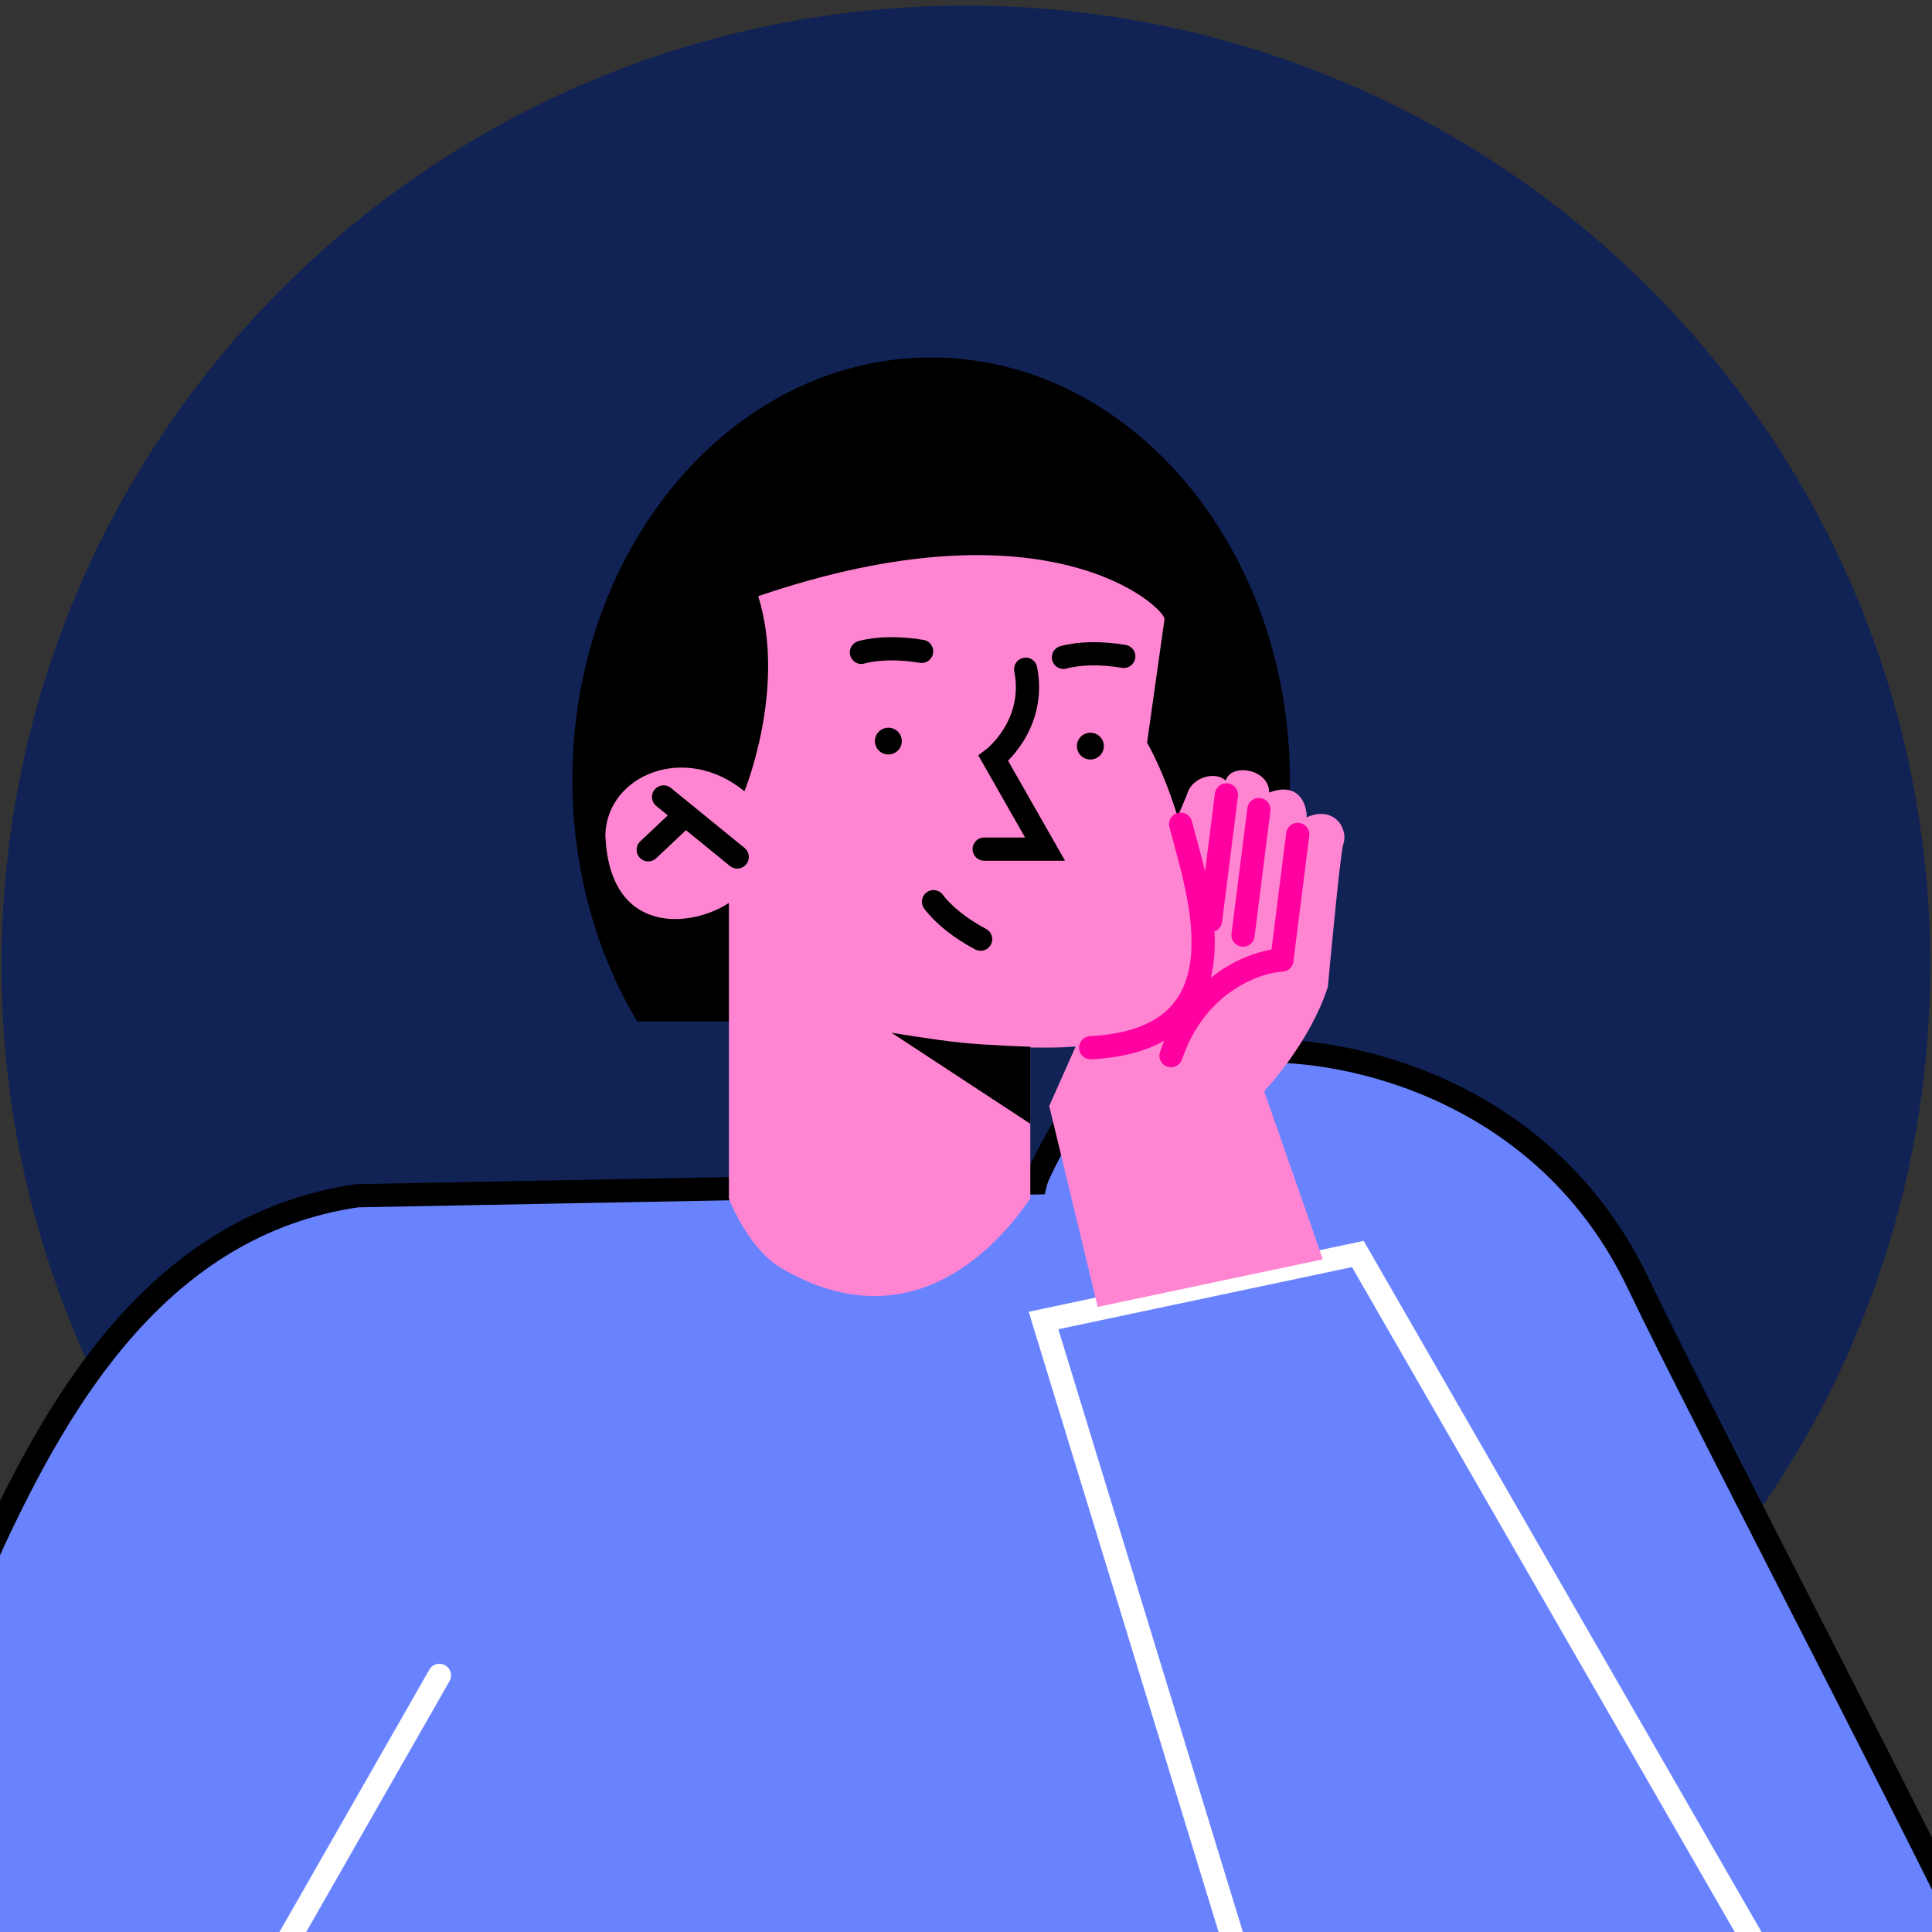 <svg width="90" height="90" viewBox="0 0 90 90" fill="none" xmlns="http://www.w3.org/2000/svg">
<rect x="0" y="0" width="90" height="90" fill="#333333" stroke="none"/>
<g clip-path="url(#clip0_102_365)">
<path d="M89.919 44.962C89.919 20.275 69.806 0.263 44.995 0.263C20.184 0.263 0.071 20.275 0.071 44.962C0.071 69.649 20.184 89.661 44.995 89.661C69.806 89.661 89.919 69.649 89.919 44.962Z" fill="#112255"/>
<path d="M43.376 16.653C34.148 16.653 26.664 25.453 26.664 36.314C26.664 40.504 27.781 44.395 29.682 47.585H57.069C58.971 44.395 60.087 40.509 60.087 36.314C60.082 25.453 52.603 16.653 43.376 16.653Z" fill="black"/>
<path d="M76.325 59.805C71.971 50.659 62.657 48.772 58.543 48.975C58.543 48.975 51.502 49.102 49.504 52.577C48.347 54.59 48.235 55.103 48.235 55.103L16.637 55.702C7.45 57.046 2.796 65.197 -0.279 71.756L-13.304 100.584C-18.82 119.859 4.233 119.403 4.233 119.403H35.087H47.536H68.657H74.637C97.976 119.403 97.227 107.32 92.833 92.817C92.838 91.935 79.302 66.055 76.325 59.805Z" fill="#6983FF" stroke="black" stroke-width="1.082"/>
<path d="M84.119 94.663L63.253 58.415L48.611 61.514L62.448 106.711C63.33 110.612 66.852 118.616 73.862 119.443" stroke="white" stroke-width="1.082" stroke-linecap="round"/>
<path d="M20.471 78.046L7.344 101.02H35.021V118.961" stroke="white" stroke-width="1.082" stroke-linecap="round"/>
<path d="M58.89 50.832L61.622 58.664L51.136 60.88L48.877 51.521C51.202 46.266 55.092 37.628 55.326 36.918C55.566 36.202 56.626 35.908 57.1 36.365C57.335 35.528 59.124 35.812 59.124 36.918C60.592 36.365 60.898 37.612 60.868 38.079C62.081 37.506 62.846 38.546 62.571 39.347C62.428 39.763 61.857 45.967 61.857 45.967C61 48.63 58.89 50.832 58.89 50.832Z" fill="#FF85D2"/>
<path d="M60.454 38.87L59.715 44.719" stroke="#FF01A1" stroke-width="1.082" stroke-linecap="round"/>
<path d="M59.71 44.719C58.466 44.795 55.698 45.795 54.551 49.178" stroke="#FF01A1" stroke-width="1.082" stroke-linecap="round"/>
<path d="M58.644 37.714L57.905 43.562" stroke="#FF01A1" stroke-width="1.082" stroke-linecap="round"/>
<path d="M57.131 37.029L56.392 42.878" stroke="#FF01A1" stroke-width="1.082" stroke-linecap="round"/>
<path d="M53.435 34.594L54.25 28.827C54.164 28.233 48.79 23.176 35.321 27.772C36.652 32.053 34.679 36.862 34.679 36.862C31.921 34.594 28.301 36.091 28.199 38.87C28.367 43.633 32.227 43.212 33.955 42.061V55.828C33.955 55.828 34.883 58.344 36.652 59.221C42.596 62.504 46.547 57.948 47.995 55.828V48.797C49.754 48.797 53.44 49.015 54.985 45.941C56.565 42.786 54.928 37.278 53.435 34.594Z" fill="#FF85D2"/>
<path d="M54.999 38.394C55.795 41.483 58.308 48.412 50.809 48.807" stroke="#FF01A1" stroke-width="1.082" stroke-linecap="round"/>
<path d="M48 52.353L41.53 48.108C41.53 48.108 43.534 48.448 44.819 48.574C46.063 48.701 48 48.762 48 48.762V52.353Z" fill="black"/>
<path d="M47.781 31.175C48.29 33.793 46.276 35.33 46.276 35.33L48.683 39.555H45.848" stroke="black" stroke-width="1.082" stroke-linecap="round"/>
<path d="M42.932 30.343C41.897 30.166 40.852 30.186 40.128 30.389" stroke="black" stroke-width="1.082" stroke-linecap="round"/>
<path d="M52.349 30.577C51.313 30.399 50.269 30.419 49.54 30.622" stroke="black" stroke-width="1.082" stroke-linecap="round"/>
<path d="M45.681 43.75C44.753 43.263 43.937 42.609 43.488 42.005" stroke="black" stroke-width="1.082" stroke-linecap="round"/>
<path d="M34.343 39.92L30.912 37.126" stroke="black" stroke-width="1.082" stroke-linecap="round"/>
<path d="M31.905 37.977L30.197 39.586" stroke="black" stroke-width="1.082" stroke-linecap="round"/>
<path d="M41.383 35.147C41.729 35.147 42.01 34.868 42.01 34.523C42.01 34.179 41.729 33.899 41.383 33.899C41.037 33.899 40.756 34.179 40.756 34.523C40.756 34.868 41.037 35.147 41.383 35.147Z" fill="black"/>
<path d="M50.794 35.381C51.141 35.381 51.422 35.101 51.422 34.757C51.422 34.412 51.141 34.133 50.794 34.133C50.448 34.133 50.167 34.412 50.167 34.757C50.167 35.101 50.448 35.381 50.794 35.381Z" fill="black"/>
</g>
<defs>
<clipPath id="clip0_102_365">
<rect width="90" height="90" fill="white"/>
</clipPath>
</defs>
</svg>
